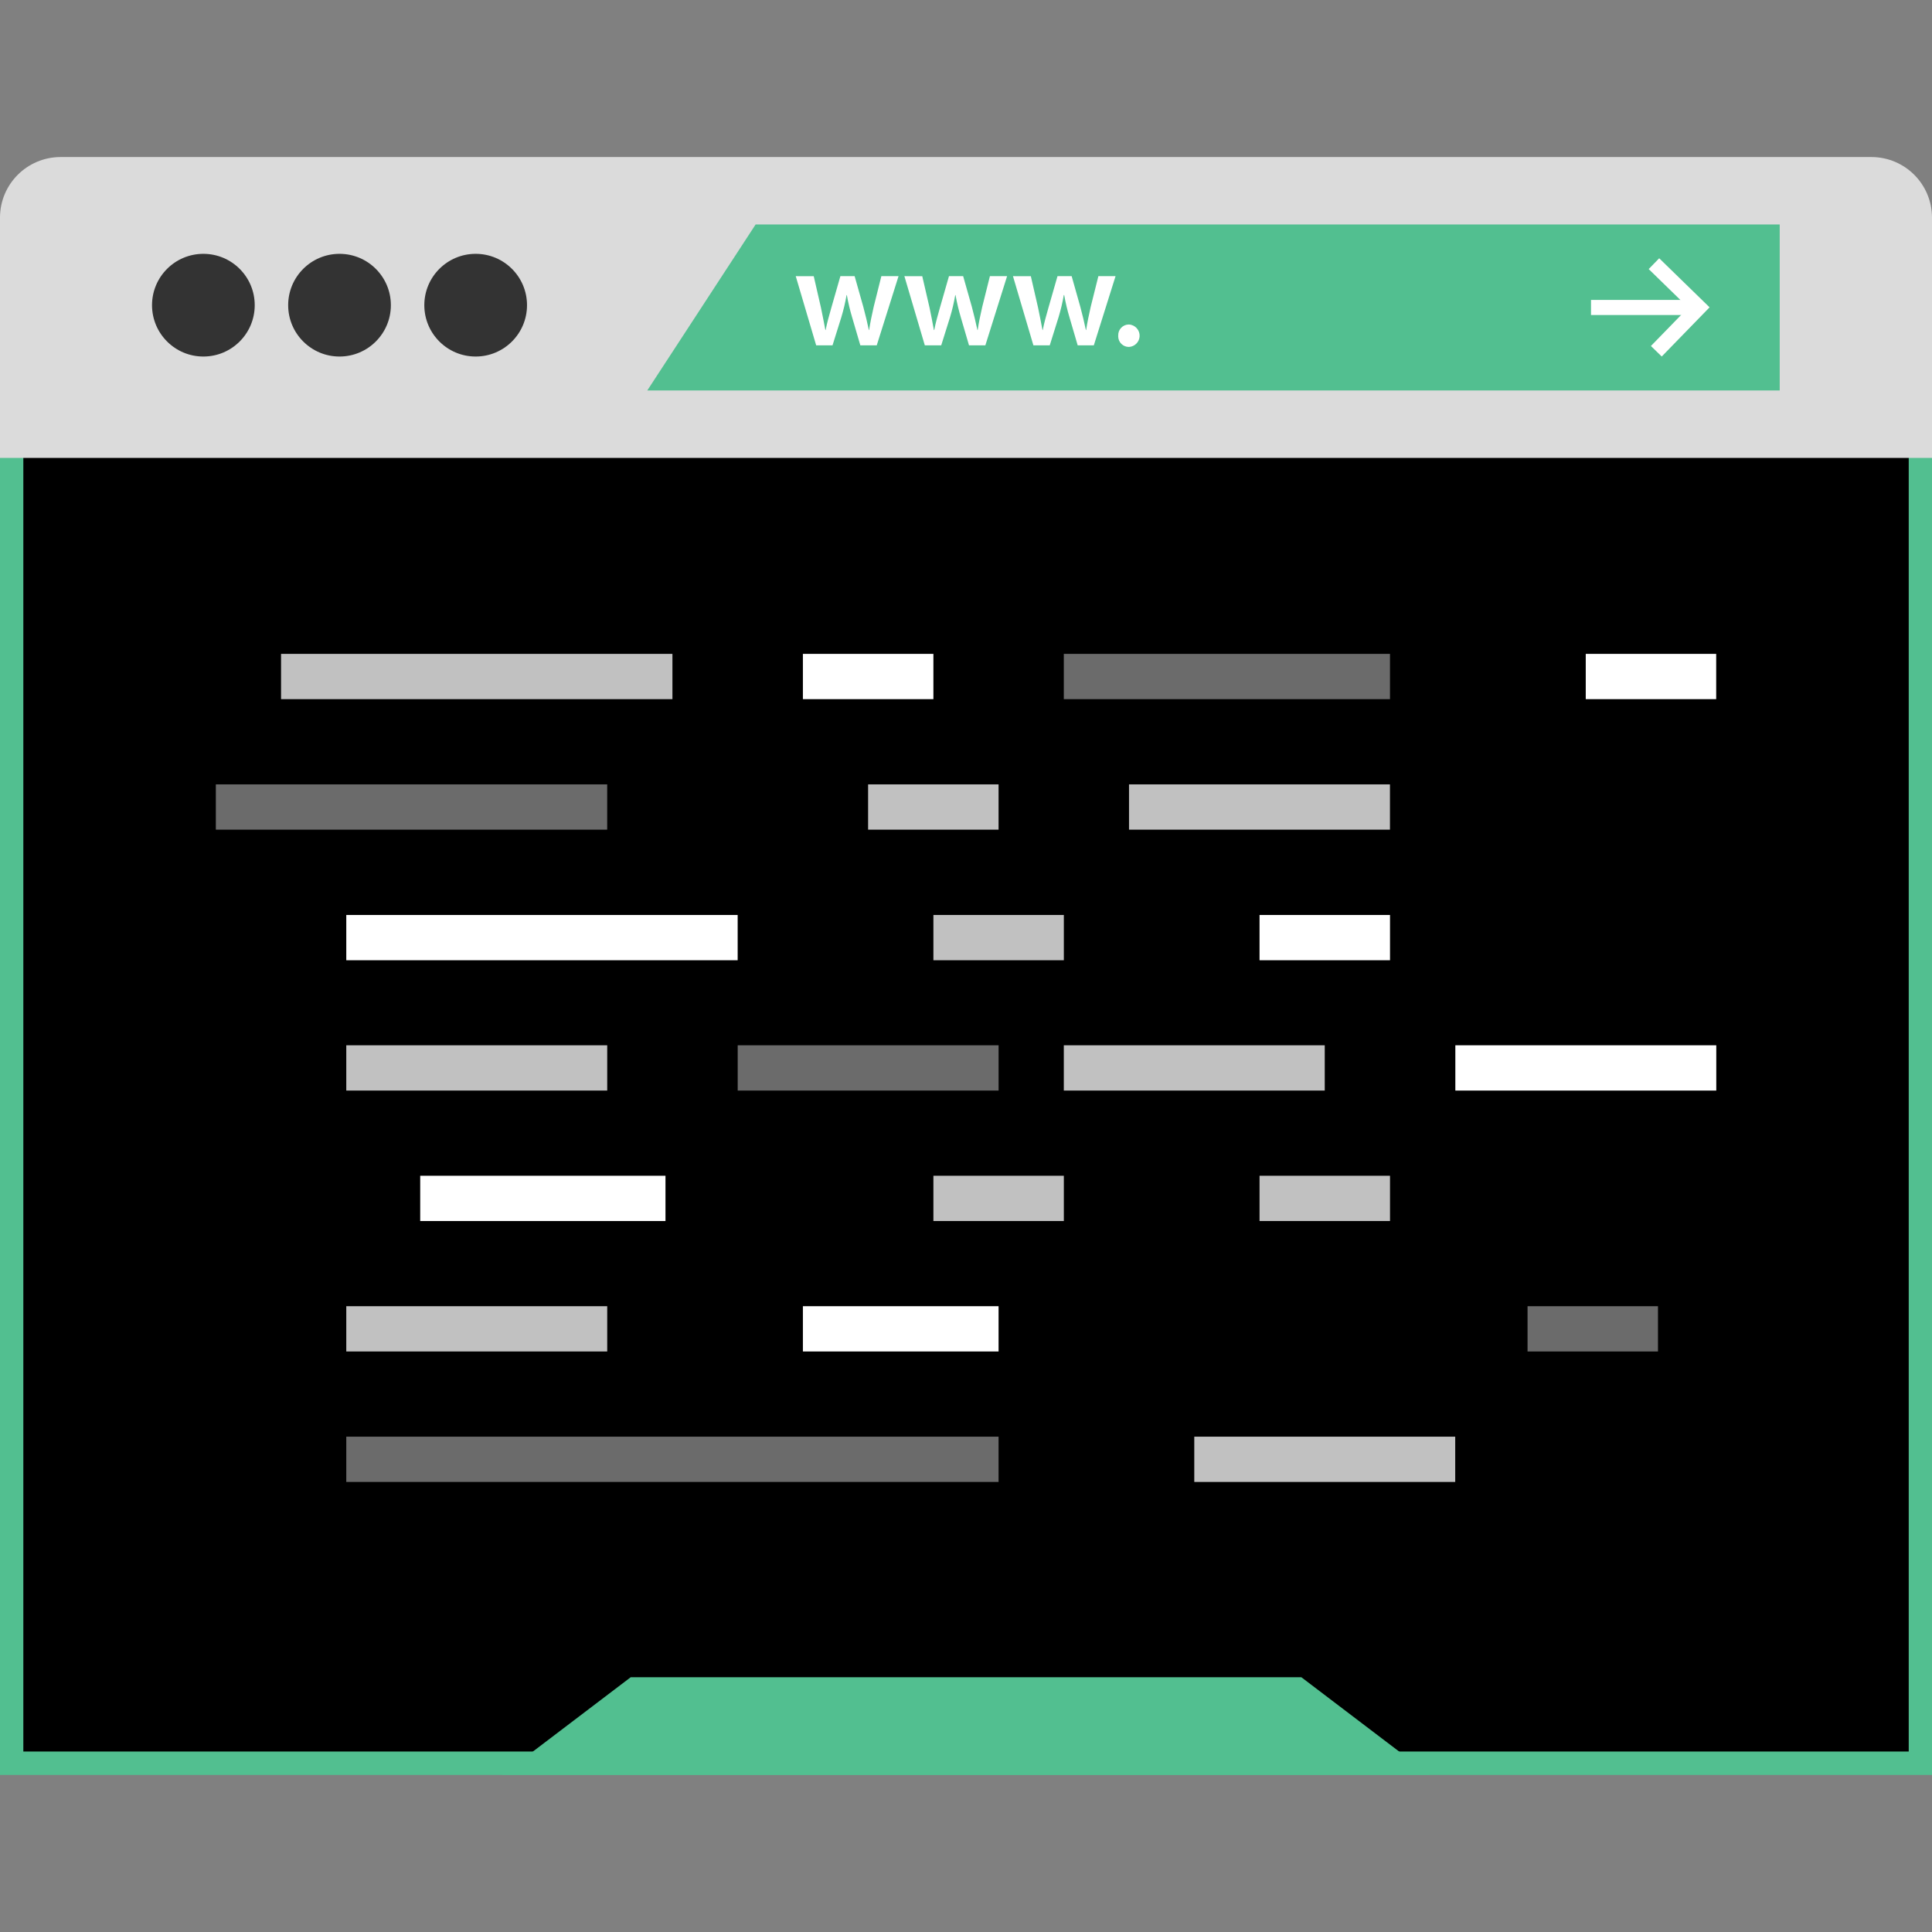 <?xml version="1.0" encoding="iso-8859-1"?>
<!-- Generator: Adobe Illustrator 19.0.0, SVG Export Plug-In . SVG Version: 6.00 Build 0)  -->
<svg version="1.1" id="Layer_1" xmlns="http://www.w3.org/2000/svg" xmlns:xlink="http://www.w3.org/1999/xlink" x="0px" y="0px"
	 viewBox="0 0 512 512" style="enable-background:new 0 0 512 512;" xml:space="preserve">
<rect x="0" y="0" width="512" height="512" fill="#808080" stroke="none"/>
<rect x="3.608" y="108.62" width="504.72" height="357.96"/>
<path style="fill:#52bf90;" d="M505.832,119.836v344.336H6.184V119.836H505.832 M512,113.66H0v356.72h512V113.66z"/>
<path style="fill:#DBDBDB;" d="M0,121.34V57.62c0.032-8.824,7.176-15.968,16-16h480c8.824,0.032,15.968,7.176,16,16v63.728H0V121.34
	z"/>
<polygon style="fill:#52bf90;" points="471.64,103.484 171.536,103.484 200.248,59.484 471.64,59.484 "/>
<g>
	<circle style="fill:#333333;" cx="53.896" cy="80.876" r="13.608"/>
	<circle style="fill:#333333;" cx="89.976" cy="80.876" r="13.608"/>
	<circle style="fill:#333333;" cx="126.056" cy="80.876" r="13.608"/>
</g>
<g>
	<path style="fill:#FFFFFF;" d="M215.648,73.196l1.912,8.328c0.408,1.952,0.8,3.952,1.176,5.944h0.072c0.368-2,0.976-4,1.504-5.912
		l2.4-8.368h3.776l2.296,8.128c0.568,2.144,1.064,4.144,1.472,6.144h0.072c0.296-2,0.728-4,1.208-6.144l2.032-8.128h4.552
		l-5.776,18.336H228l-2.184-7.456c-0.576-1.928-1.04-3.888-1.392-5.872h-0.072c-0.344,1.984-0.808,3.944-1.392,5.872l-2.336,7.456
		h-4.328l-5.416-18.336L215.648,73.196z"/>
	<path style="fill:#FFFFFF;" d="M244.408,73.196l1.928,8.328c0.408,1.952,0.8,3.952,1.16,5.944h0.088c0.368-2,0.976-4,1.504-5.912
		l2.4-8.368h3.76l2.304,8.128c0.568,2.144,1.048,4.144,1.472,6.144h0.072c0.296-2,0.712-4,1.208-6.144l2.032-8.128h4.552
		l-5.76,18.336H256.8l-2.184-7.456c-0.568-1.928-1.032-3.888-1.392-5.872h-0.072c-0.344,1.984-0.8,3.944-1.384,5.872l-2.336,7.456
		h-4.344l-5.416-18.336L244.408,73.196z"/>
	<path style="fill:#FFFFFF;" d="M273.184,73.196l1.912,8.328c0.408,1.952,0.8,3.952,1.176,5.944h0.072c0.368-2,0.976-4,1.504-5.912
		l2.4-8.368H284l2.296,8.128c0.568,2.144,1.064,4.144,1.472,6.144h0.072c0.296-2,0.728-4,1.208-6.144l2.032-8.128h4.552
		l-5.76,18.336H285.6l-2.184-7.456c-0.576-1.928-1.04-3.888-1.392-5.872h-0.104c-0.344,1.984-0.808,3.944-1.392,5.872l-2.336,7.456
		h-4.328l-5.416-18.336L273.184,73.196z"/>
	<path style="fill:#FFFFFF;" d="M296.344,88.972c-0.088-1.56,1.112-2.888,2.664-2.976c0.064,0,0.12-0.008,0.184,0
		c1.64,0.088,2.904,1.488,2.816,3.128c-0.08,1.52-1.296,2.736-2.816,2.816c-1.552,0.024-2.824-1.216-2.856-2.76
		C296.336,89.108,296.344,89.036,296.344,88.972z"/>
</g>
<polygon style="fill:#52bf90;" points="378.888,470.332 133.12,470.332 167.144,444.484 344.872,444.484 "/>
<g>
	<polygon style="fill:#FFFFFF;" points="440.376,94.476 437.512,91.692 447.408,81.524 436.92,71.308 439.704,68.444 
		453.056,81.444 	"/>
	<rect x="421.632" y="79.484" style="fill:#FFFFFF;" width="26.416" height="4"/>
</g>
<rect x="404.816" y="346.156" style="fill:#6B6B6B;" width="34.568" height="12"/>
<rect x="212.776" y="346.156" style="fill:#FFFFFF;" width="51.856" height="12"/>
<g>
	<rect x="91.768" y="346.156" style="fill:#C1C1C1;" width="69.152" height="12"/>
	<rect x="91.768" y="277.012" style="fill:#C1C1C1;" width="69.152" height="12"/>
</g>
<rect x="195.496" y="277.012" style="fill:#6B6B6B;" width="69.144" height="12"/>
<rect x="281.92" y="277.012" style="fill:#C1C1C1;" width="69.152" height="12"/>
<rect x="385.68" y="277.012" style="fill:#FFFFFF;" width="69.152" height="12"/>
<g>
	<rect x="333.792" y="311.588" style="fill:#C1C1C1;" width="34.576" height="12"/>
	<rect x="247.36" y="311.588" style="fill:#C1C1C1;" width="34.568" height="12"/>
</g>
<rect x="111.36" y="311.588" style="fill:#FFFFFF;" width="65" height="12"/>
<rect x="91.768" y="380.732" style="fill:#6B6B6B;" width="172.864" height="12"/>
<rect x="316.496" y="380.732" style="fill:#C1C1C1;" width="69.152" height="12"/>
<rect x="333.792" y="242.476" style="fill:#FFFFFF;" width="34.576" height="12"/>
<rect x="247.36" y="242.476" style="fill:#C1C1C1;" width="34.568" height="12"/>
<rect x="91.768" y="242.476" style="fill:#FFFFFF;" width="103.72" height="12"/>
<rect x="281.92" y="173.284" style="fill:#6B6B6B;" width="86.44" height="12"/>
<g>
	<rect x="212.776" y="173.284" style="fill:#FFFFFF;" width="34.584" height="12"/>
	<rect x="420.24" y="173.284" style="fill:#FFFFFF;" width="34.568" height="12"/>
</g>
<g>
	<rect x="74.48" y="173.284" style="fill:#C1C1C1;" width="103.72" height="12"/>
	<rect x="299.2" y="207.868" style="fill:#C1C1C1;" width="69.152" height="12"/>
	<rect x="230.056" y="207.868" style="fill:#C1C1C1;" width="34.576" height="12"/>
</g>
<rect x="57.2" y="207.868" style="fill:#6B6B6B;" width="103.712" height="12"/>
<g>
</g>
<g>
</g>
<g>
</g>
<g>
</g>
<g>
</g>
<g>
</g>
<g>
</g>
<g>
</g>
<g>
</g>
<g>
</g>
<g>
</g>
<g>
</g>
<g>
</g>
<g>
</g>
<g>
</g>
</svg>
